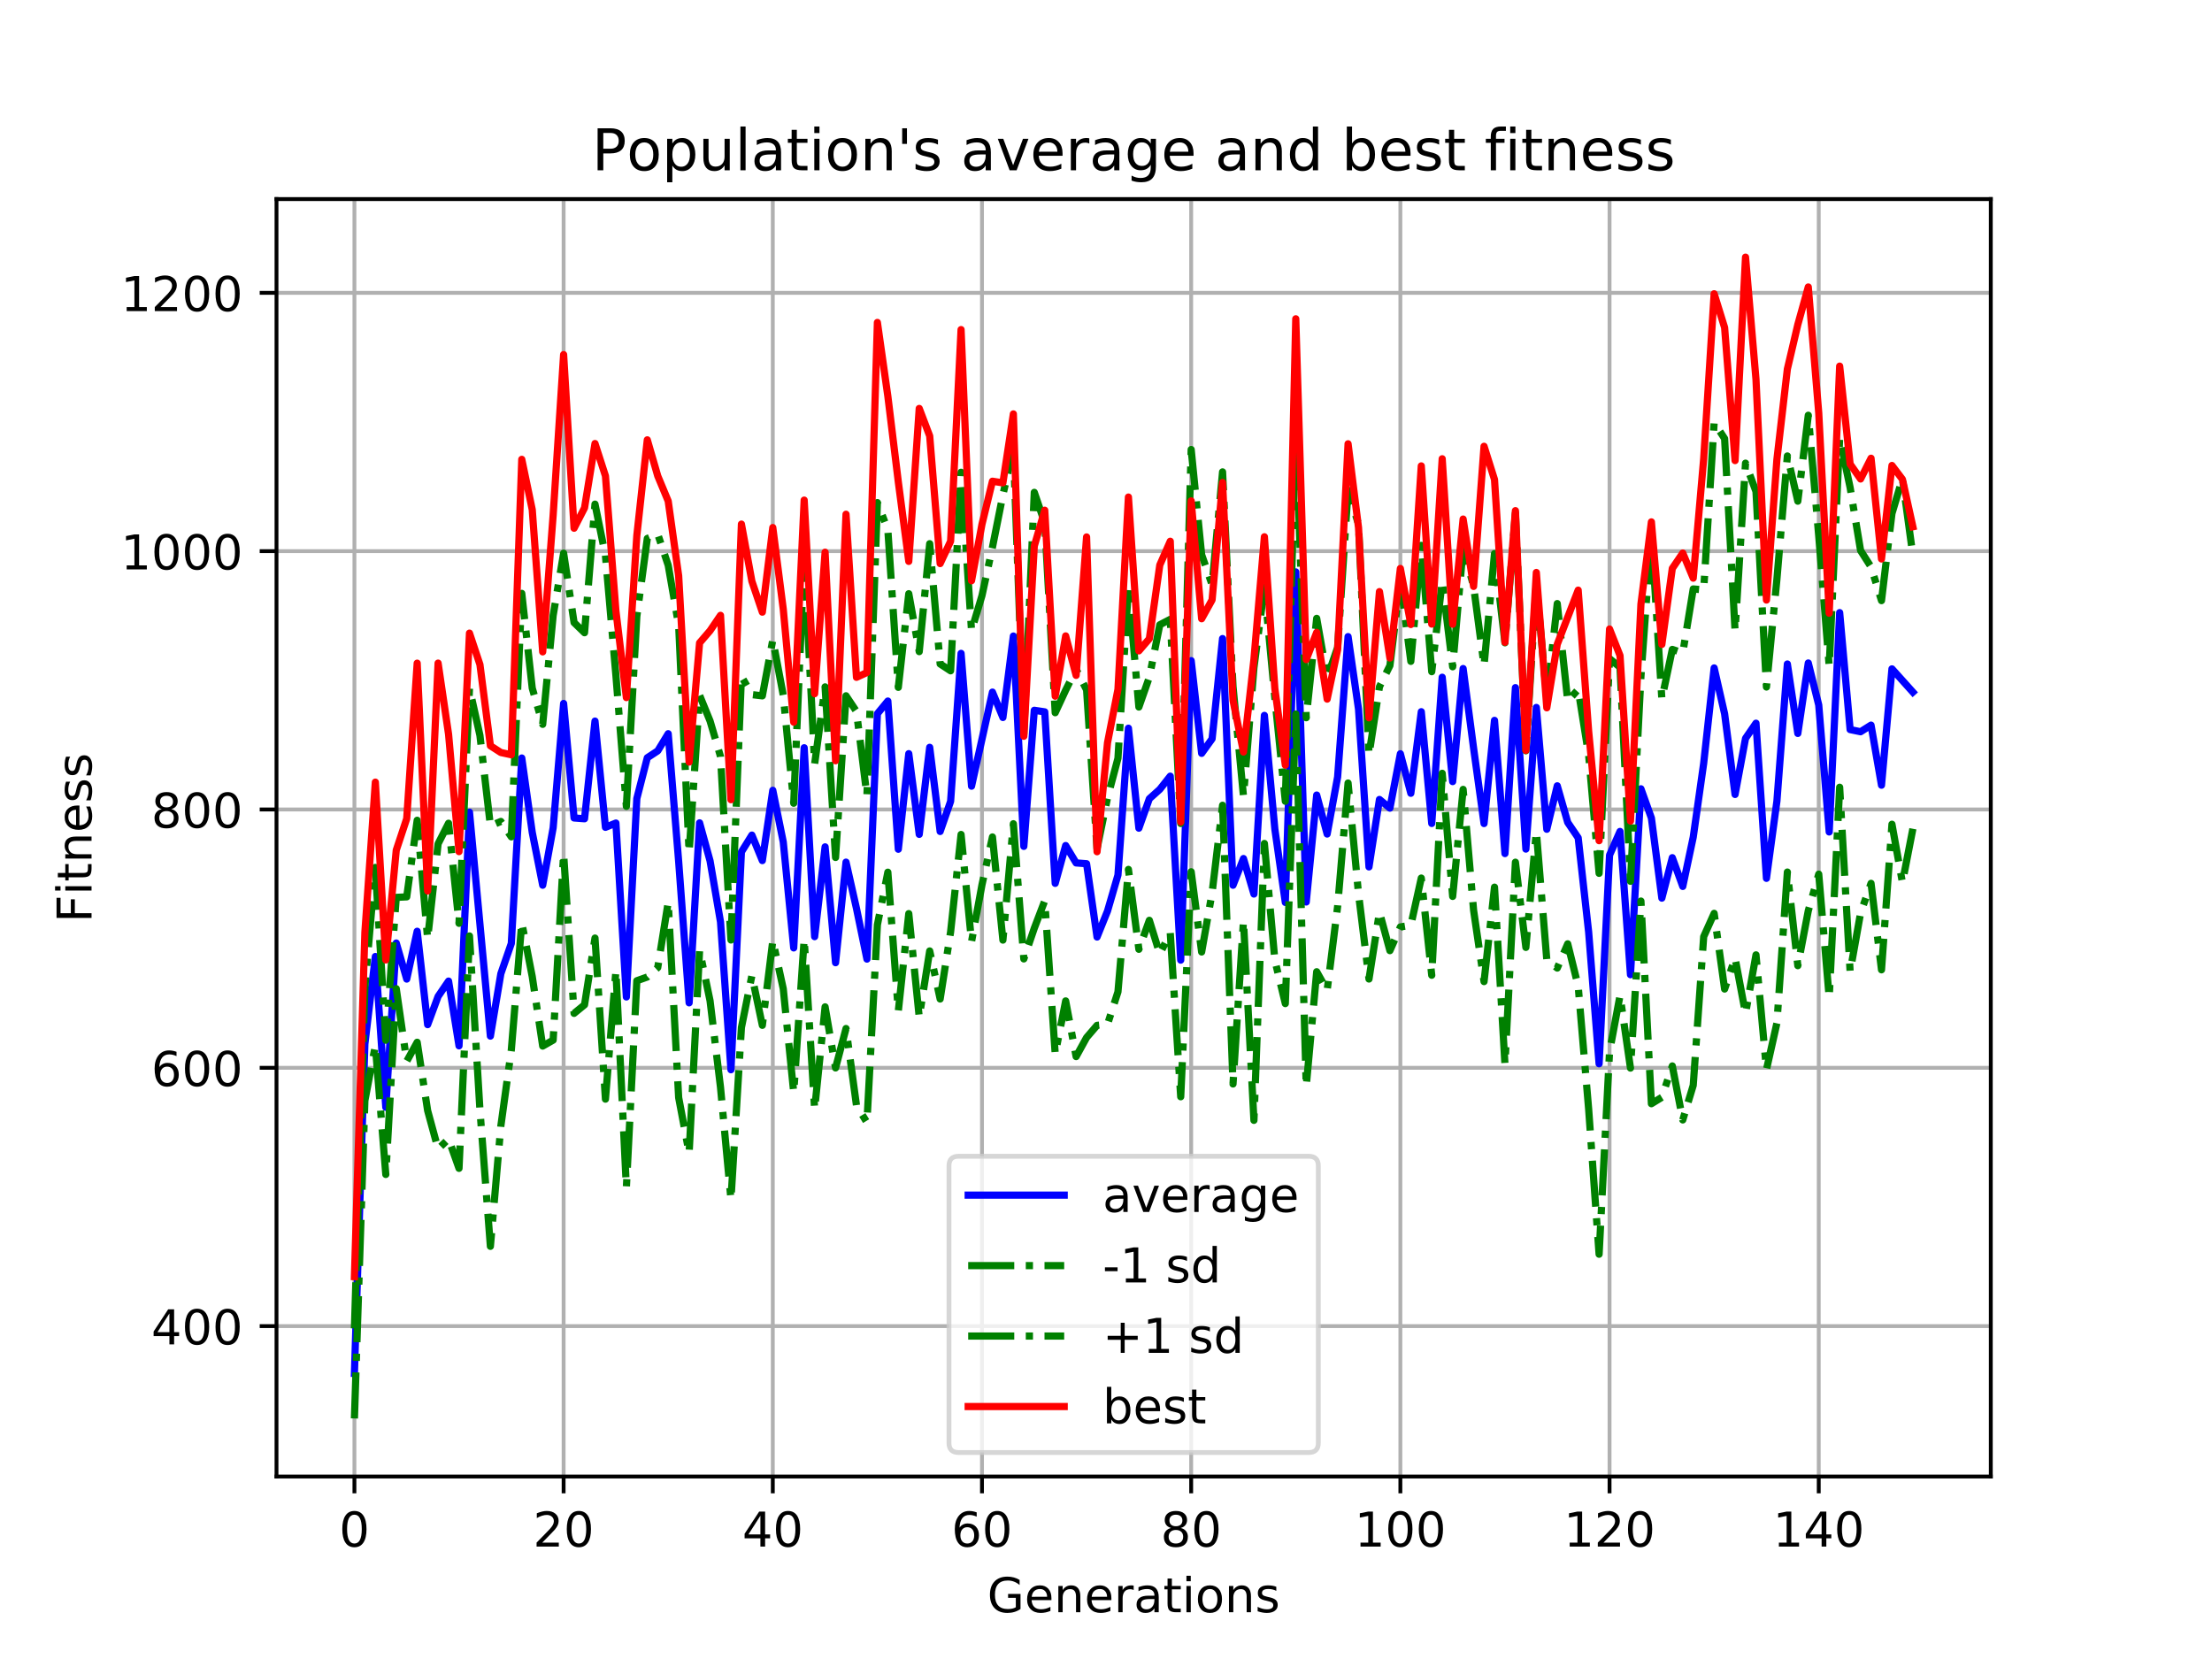 <?xml version="1.0" encoding="utf-8" standalone="no"?>
<!DOCTYPE svg PUBLIC "-//W3C//DTD SVG 1.1//EN"
  "http://www.w3.org/Graphics/SVG/1.1/DTD/svg11.dtd">
<!-- Created with matplotlib (https://matplotlib.org/) -->
<svg height="345.6pt" version="1.1" viewBox="0 0 460.8 345.6" width="460.8pt" xmlns="http://www.w3.org/2000/svg" xmlns:xlink="http://www.w3.org/1999/xlink">
 <defs>
  <style type="text/css">
*{stroke-linecap:butt;stroke-linejoin:round;}
  </style>
 </defs>
 <g id="figure_1">
  <g id="patch_1">
   <path d="M 0 345.6 
L 460.8 345.6 
L 460.8 0 
L 0 0 
z
" style="fill:#ffffff;"/>
  </g>
  <g id="axes_1">
   <g id="patch_2">
    <path d="M 57.6 307.584 
L 414.72 307.584 
L 414.72 41.472 
L 57.6 41.472 
z
" style="fill:#ffffff;"/>
   </g>
   <g id="matplotlib.axis_1">
    <g id="xtick_1">
     <g id="line2d_1">
      <path clip-path="url(#p3b157f370e)" d="M 73.833 307.584 
L 73.833 41.472 
" style="fill:none;stroke:#b0b0b0;stroke-linecap:square;stroke-width:0.8;"/>
     </g>
     <g id="line2d_2">
      <defs>
       <path d="M 0 0 
L 0 3.5 
" id="md8209c0c86" style="stroke:#000000;stroke-width:0.8;"/>
      </defs>
      <g>
       <use style="stroke:#000000;stroke-width:0.8;" x="73.833" xlink:href="#md8209c0c86" y="307.584"/>
      </g>
     </g>
     <g id="text_1">
      <!-- 0 -->
      <defs>
       <path d="M 31.781 66.406 
Q 24.172 66.406 20.328 58.906 
Q 16.5 51.422 16.5 36.375 
Q 16.5 21.391 20.328 13.891 
Q 24.172 6.391 31.781 6.391 
Q 39.453 6.391 43.281 13.891 
Q 47.125 21.391 47.125 36.375 
Q 47.125 51.422 43.281 58.906 
Q 39.453 66.406 31.781 66.406 
z
M 31.781 74.219 
Q 44.047 74.219 50.516 64.516 
Q 56.984 54.828 56.984 36.375 
Q 56.984 17.969 50.516 8.266 
Q 44.047 -1.422 31.781 -1.422 
Q 19.531 -1.422 13.062 8.266 
Q 6.594 17.969 6.594 36.375 
Q 6.594 54.828 13.062 64.516 
Q 19.531 74.219 31.781 74.219 
z
" id="DejaVuSans-48"/>
      </defs>
      <g transform="translate(70.651 322.182)scale(0.1 -0.1)">
       <use xlink:href="#DejaVuSans-48"/>
      </g>
     </g>
    </g>
    <g id="xtick_2">
     <g id="line2d_3">
      <path clip-path="url(#p3b157f370e)" d="M 117.411 307.584 
L 117.411 41.472 
" style="fill:none;stroke:#b0b0b0;stroke-linecap:square;stroke-width:0.8;"/>
     </g>
     <g id="line2d_4">
      <g>
       <use style="stroke:#000000;stroke-width:0.8;" x="117.411" xlink:href="#md8209c0c86" y="307.584"/>
      </g>
     </g>
     <g id="text_2">
      <!-- 20 -->
      <defs>
       <path d="M 19.188 8.297 
L 53.609 8.297 
L 53.609 0 
L 7.328 0 
L 7.328 8.297 
Q 12.938 14.109 22.625 23.891 
Q 32.328 33.688 34.812 36.531 
Q 39.547 41.844 41.422 45.531 
Q 43.312 49.219 43.312 52.781 
Q 43.312 58.594 39.234 62.25 
Q 35.156 65.922 28.609 65.922 
Q 23.969 65.922 18.812 64.312 
Q 13.672 62.703 7.812 59.422 
L 7.812 69.391 
Q 13.766 71.781 18.938 73 
Q 24.125 74.219 28.422 74.219 
Q 39.75 74.219 46.484 68.547 
Q 53.219 62.891 53.219 53.422 
Q 53.219 48.922 51.531 44.891 
Q 49.859 40.875 45.406 35.406 
Q 44.188 33.984 37.641 27.219 
Q 31.109 20.453 19.188 8.297 
z
" id="DejaVuSans-50"/>
      </defs>
      <g transform="translate(111.048 322.182)scale(0.1 -0.1)">
       <use xlink:href="#DejaVuSans-50"/>
       <use x="63.623" xlink:href="#DejaVuSans-48"/>
      </g>
     </g>
    </g>
    <g id="xtick_3">
     <g id="line2d_5">
      <path clip-path="url(#p3b157f370e)" d="M 160.988 307.584 
L 160.988 41.472 
" style="fill:none;stroke:#b0b0b0;stroke-linecap:square;stroke-width:0.8;"/>
     </g>
     <g id="line2d_6">
      <g>
       <use style="stroke:#000000;stroke-width:0.8;" x="160.988" xlink:href="#md8209c0c86" y="307.584"/>
      </g>
     </g>
     <g id="text_3">
      <!-- 40 -->
      <defs>
       <path d="M 37.797 64.312 
L 12.891 25.391 
L 37.797 25.391 
z
M 35.203 72.906 
L 47.609 72.906 
L 47.609 25.391 
L 58.016 25.391 
L 58.016 17.188 
L 47.609 17.188 
L 47.609 0 
L 37.797 0 
L 37.797 17.188 
L 4.891 17.188 
L 4.891 26.703 
z
" id="DejaVuSans-52"/>
      </defs>
      <g transform="translate(154.626 322.182)scale(0.1 -0.1)">
       <use xlink:href="#DejaVuSans-52"/>
       <use x="63.623" xlink:href="#DejaVuSans-48"/>
      </g>
     </g>
    </g>
    <g id="xtick_4">
     <g id="line2d_7">
      <path clip-path="url(#p3b157f370e)" d="M 204.566 307.584 
L 204.566 41.472 
" style="fill:none;stroke:#b0b0b0;stroke-linecap:square;stroke-width:0.8;"/>
     </g>
     <g id="line2d_8">
      <g>
       <use style="stroke:#000000;stroke-width:0.8;" x="204.566" xlink:href="#md8209c0c86" y="307.584"/>
      </g>
     </g>
     <g id="text_4">
      <!-- 60 -->
      <defs>
       <path d="M 33.016 40.375 
Q 26.375 40.375 22.484 35.828 
Q 18.609 31.297 18.609 23.391 
Q 18.609 15.531 22.484 10.953 
Q 26.375 6.391 33.016 6.391 
Q 39.656 6.391 43.531 10.953 
Q 47.406 15.531 47.406 23.391 
Q 47.406 31.297 43.531 35.828 
Q 39.656 40.375 33.016 40.375 
z
M 52.594 71.297 
L 52.594 62.312 
Q 48.875 64.062 45.094 64.984 
Q 41.312 65.922 37.594 65.922 
Q 27.828 65.922 22.672 59.328 
Q 17.531 52.734 16.797 39.406 
Q 19.672 43.656 24.016 45.922 
Q 28.375 48.188 33.594 48.188 
Q 44.578 48.188 50.953 41.516 
Q 57.328 34.859 57.328 23.391 
Q 57.328 12.156 50.688 5.359 
Q 44.047 -1.422 33.016 -1.422 
Q 20.359 -1.422 13.672 8.266 
Q 6.984 17.969 6.984 36.375 
Q 6.984 53.656 15.188 63.938 
Q 23.391 74.219 37.203 74.219 
Q 40.922 74.219 44.703 73.484 
Q 48.484 72.75 52.594 71.297 
z
" id="DejaVuSans-54"/>
      </defs>
      <g transform="translate(198.204 322.182)scale(0.1 -0.1)">
       <use xlink:href="#DejaVuSans-54"/>
       <use x="63.623" xlink:href="#DejaVuSans-48"/>
      </g>
     </g>
    </g>
    <g id="xtick_5">
     <g id="line2d_9">
      <path clip-path="url(#p3b157f370e)" d="M 248.144 307.584 
L 248.144 41.472 
" style="fill:none;stroke:#b0b0b0;stroke-linecap:square;stroke-width:0.8;"/>
     </g>
     <g id="line2d_10">
      <g>
       <use style="stroke:#000000;stroke-width:0.8;" x="248.144" xlink:href="#md8209c0c86" y="307.584"/>
      </g>
     </g>
     <g id="text_5">
      <!-- 80 -->
      <defs>
       <path d="M 31.781 34.625 
Q 24.75 34.625 20.719 30.859 
Q 16.703 27.094 16.703 20.516 
Q 16.703 13.922 20.719 10.156 
Q 24.75 6.391 31.781 6.391 
Q 38.812 6.391 42.859 10.172 
Q 46.922 13.969 46.922 20.516 
Q 46.922 27.094 42.891 30.859 
Q 38.875 34.625 31.781 34.625 
z
M 21.922 38.812 
Q 15.578 40.375 12.031 44.719 
Q 8.5 49.078 8.5 55.328 
Q 8.5 64.062 14.719 69.141 
Q 20.953 74.219 31.781 74.219 
Q 42.672 74.219 48.875 69.141 
Q 55.078 64.062 55.078 55.328 
Q 55.078 49.078 51.531 44.719 
Q 48 40.375 41.703 38.812 
Q 48.828 37.156 52.797 32.312 
Q 56.781 27.484 56.781 20.516 
Q 56.781 9.906 50.312 4.234 
Q 43.844 -1.422 31.781 -1.422 
Q 19.734 -1.422 13.25 4.234 
Q 6.781 9.906 6.781 20.516 
Q 6.781 27.484 10.781 32.312 
Q 14.797 37.156 21.922 38.812 
z
M 18.312 54.391 
Q 18.312 48.734 21.844 45.562 
Q 25.391 42.391 31.781 42.391 
Q 38.141 42.391 41.719 45.562 
Q 45.312 48.734 45.312 54.391 
Q 45.312 60.062 41.719 63.234 
Q 38.141 66.406 31.781 66.406 
Q 25.391 66.406 21.844 63.234 
Q 18.312 60.062 18.312 54.391 
z
" id="DejaVuSans-56"/>
      </defs>
      <g transform="translate(241.781 322.182)scale(0.1 -0.1)">
       <use xlink:href="#DejaVuSans-56"/>
       <use x="63.623" xlink:href="#DejaVuSans-48"/>
      </g>
     </g>
    </g>
    <g id="xtick_6">
     <g id="line2d_11">
      <path clip-path="url(#p3b157f370e)" d="M 291.722 307.584 
L 291.722 41.472 
" style="fill:none;stroke:#b0b0b0;stroke-linecap:square;stroke-width:0.8;"/>
     </g>
     <g id="line2d_12">
      <g>
       <use style="stroke:#000000;stroke-width:0.8;" x="291.722" xlink:href="#md8209c0c86" y="307.584"/>
      </g>
     </g>
     <g id="text_6">
      <!-- 100 -->
      <defs>
       <path d="M 12.406 8.297 
L 28.516 8.297 
L 28.516 63.922 
L 10.984 60.406 
L 10.984 69.391 
L 28.422 72.906 
L 38.281 72.906 
L 38.281 8.297 
L 54.391 8.297 
L 54.391 0 
L 12.406 0 
z
" id="DejaVuSans-49"/>
      </defs>
      <g transform="translate(282.178 322.182)scale(0.1 -0.1)">
       <use xlink:href="#DejaVuSans-49"/>
       <use x="63.623" xlink:href="#DejaVuSans-48"/>
       <use x="127.246" xlink:href="#DejaVuSans-48"/>
      </g>
     </g>
    </g>
    <g id="xtick_7">
     <g id="line2d_13">
      <path clip-path="url(#p3b157f370e)" d="M 335.299 307.584 
L 335.299 41.472 
" style="fill:none;stroke:#b0b0b0;stroke-linecap:square;stroke-width:0.8;"/>
     </g>
     <g id="line2d_14">
      <g>
       <use style="stroke:#000000;stroke-width:0.8;" x="335.299" xlink:href="#md8209c0c86" y="307.584"/>
      </g>
     </g>
     <g id="text_7">
      <!-- 120 -->
      <g transform="translate(325.756 322.182)scale(0.1 -0.1)">
       <use xlink:href="#DejaVuSans-49"/>
       <use x="63.623" xlink:href="#DejaVuSans-50"/>
       <use x="127.246" xlink:href="#DejaVuSans-48"/>
      </g>
     </g>
    </g>
    <g id="xtick_8">
     <g id="line2d_15">
      <path clip-path="url(#p3b157f370e)" d="M 378.877 307.584 
L 378.877 41.472 
" style="fill:none;stroke:#b0b0b0;stroke-linecap:square;stroke-width:0.8;"/>
     </g>
     <g id="line2d_16">
      <g>
       <use style="stroke:#000000;stroke-width:0.8;" x="378.877" xlink:href="#md8209c0c86" y="307.584"/>
      </g>
     </g>
     <g id="text_8">
      <!-- 140 -->
      <g transform="translate(369.334 322.182)scale(0.1 -0.1)">
       <use xlink:href="#DejaVuSans-49"/>
       <use x="63.623" xlink:href="#DejaVuSans-52"/>
       <use x="127.246" xlink:href="#DejaVuSans-48"/>
      </g>
     </g>
    </g>
    <g id="text_9">
     <!-- Generations -->
     <defs>
      <path d="M 59.516 10.406 
L 59.516 29.984 
L 43.406 29.984 
L 43.406 38.094 
L 69.281 38.094 
L 69.281 6.781 
Q 63.578 2.734 56.688 0.656 
Q 49.812 -1.422 42 -1.422 
Q 24.906 -1.422 15.25 8.562 
Q 5.609 18.562 5.609 36.375 
Q 5.609 54.25 15.25 64.234 
Q 24.906 74.219 42 74.219 
Q 49.125 74.219 55.547 72.453 
Q 61.969 70.703 67.391 67.281 
L 67.391 56.781 
Q 61.922 61.422 55.766 63.766 
Q 49.609 66.109 42.828 66.109 
Q 29.438 66.109 22.719 58.641 
Q 16.016 51.172 16.016 36.375 
Q 16.016 21.625 22.719 14.156 
Q 29.438 6.688 42.828 6.688 
Q 48.047 6.688 52.141 7.594 
Q 56.25 8.5 59.516 10.406 
z
" id="DejaVuSans-71"/>
      <path d="M 56.203 29.594 
L 56.203 25.203 
L 14.891 25.203 
Q 15.484 15.922 20.484 11.062 
Q 25.484 6.203 34.422 6.203 
Q 39.594 6.203 44.453 7.469 
Q 49.312 8.734 54.109 11.281 
L 54.109 2.781 
Q 49.266 0.734 44.188 -0.344 
Q 39.109 -1.422 33.891 -1.422 
Q 20.797 -1.422 13.156 6.188 
Q 5.516 13.812 5.516 26.812 
Q 5.516 40.234 12.766 48.109 
Q 20.016 56 32.328 56 
Q 43.359 56 49.781 48.891 
Q 56.203 41.797 56.203 29.594 
z
M 47.219 32.234 
Q 47.125 39.594 43.094 43.984 
Q 39.062 48.391 32.422 48.391 
Q 24.906 48.391 20.391 44.141 
Q 15.875 39.891 15.188 32.172 
z
" id="DejaVuSans-101"/>
      <path d="M 54.891 33.016 
L 54.891 0 
L 45.906 0 
L 45.906 32.719 
Q 45.906 40.484 42.875 44.328 
Q 39.844 48.188 33.797 48.188 
Q 26.516 48.188 22.312 43.547 
Q 18.109 38.922 18.109 30.906 
L 18.109 0 
L 9.078 0 
L 9.078 54.688 
L 18.109 54.688 
L 18.109 46.188 
Q 21.344 51.125 25.703 53.562 
Q 30.078 56 35.797 56 
Q 45.219 56 50.047 50.172 
Q 54.891 44.344 54.891 33.016 
z
" id="DejaVuSans-110"/>
      <path d="M 41.109 46.297 
Q 39.594 47.172 37.812 47.578 
Q 36.031 48 33.891 48 
Q 26.266 48 22.188 43.047 
Q 18.109 38.094 18.109 28.812 
L 18.109 0 
L 9.078 0 
L 9.078 54.688 
L 18.109 54.688 
L 18.109 46.188 
Q 20.953 51.172 25.484 53.578 
Q 30.031 56 36.531 56 
Q 37.453 56 38.578 55.875 
Q 39.703 55.766 41.062 55.516 
z
" id="DejaVuSans-114"/>
      <path d="M 34.281 27.484 
Q 23.391 27.484 19.188 25 
Q 14.984 22.516 14.984 16.5 
Q 14.984 11.719 18.141 8.906 
Q 21.297 6.109 26.703 6.109 
Q 34.188 6.109 38.703 11.406 
Q 43.219 16.703 43.219 25.484 
L 43.219 27.484 
z
M 52.203 31.203 
L 52.203 0 
L 43.219 0 
L 43.219 8.297 
Q 40.141 3.328 35.547 0.953 
Q 30.953 -1.422 24.312 -1.422 
Q 15.922 -1.422 10.953 3.297 
Q 6 8.016 6 15.922 
Q 6 25.141 12.172 29.828 
Q 18.359 34.516 30.609 34.516 
L 43.219 34.516 
L 43.219 35.406 
Q 43.219 41.609 39.141 45 
Q 35.062 48.391 27.688 48.391 
Q 23 48.391 18.547 47.266 
Q 14.109 46.141 10.016 43.891 
L 10.016 52.203 
Q 14.938 54.109 19.578 55.047 
Q 24.219 56 28.609 56 
Q 40.484 56 46.344 49.844 
Q 52.203 43.703 52.203 31.203 
z
" id="DejaVuSans-97"/>
      <path d="M 18.312 70.219 
L 18.312 54.688 
L 36.812 54.688 
L 36.812 47.703 
L 18.312 47.703 
L 18.312 18.016 
Q 18.312 11.328 20.141 9.422 
Q 21.969 7.516 27.594 7.516 
L 36.812 7.516 
L 36.812 0 
L 27.594 0 
Q 17.188 0 13.234 3.875 
Q 9.281 7.766 9.281 18.016 
L 9.281 47.703 
L 2.688 47.703 
L 2.688 54.688 
L 9.281 54.688 
L 9.281 70.219 
z
" id="DejaVuSans-116"/>
      <path d="M 9.422 54.688 
L 18.406 54.688 
L 18.406 0 
L 9.422 0 
z
M 9.422 75.984 
L 18.406 75.984 
L 18.406 64.594 
L 9.422 64.594 
z
" id="DejaVuSans-105"/>
      <path d="M 30.609 48.391 
Q 23.391 48.391 19.188 42.75 
Q 14.984 37.109 14.984 27.297 
Q 14.984 17.484 19.156 11.844 
Q 23.344 6.203 30.609 6.203 
Q 37.797 6.203 41.984 11.859 
Q 46.188 17.531 46.188 27.297 
Q 46.188 37.016 41.984 42.703 
Q 37.797 48.391 30.609 48.391 
z
M 30.609 56 
Q 42.328 56 49.016 48.375 
Q 55.719 40.766 55.719 27.297 
Q 55.719 13.875 49.016 6.219 
Q 42.328 -1.422 30.609 -1.422 
Q 18.844 -1.422 12.172 6.219 
Q 5.516 13.875 5.516 27.297 
Q 5.516 40.766 12.172 48.375 
Q 18.844 56 30.609 56 
z
" id="DejaVuSans-111"/>
      <path d="M 44.281 53.078 
L 44.281 44.578 
Q 40.484 46.531 36.375 47.5 
Q 32.281 48.484 27.875 48.484 
Q 21.188 48.484 17.844 46.438 
Q 14.5 44.391 14.5 40.281 
Q 14.5 37.156 16.891 35.375 
Q 19.281 33.594 26.516 31.984 
L 29.594 31.297 
Q 39.156 29.25 43.188 25.516 
Q 47.219 21.781 47.219 15.094 
Q 47.219 7.469 41.188 3.016 
Q 35.156 -1.422 24.609 -1.422 
Q 20.219 -1.422 15.453 -0.562 
Q 10.688 0.297 5.422 2 
L 5.422 11.281 
Q 10.406 8.688 15.234 7.391 
Q 20.062 6.109 24.812 6.109 
Q 31.156 6.109 34.562 8.281 
Q 37.984 10.453 37.984 14.406 
Q 37.984 18.062 35.516 20.016 
Q 33.062 21.969 24.703 23.781 
L 21.578 24.516 
Q 13.234 26.266 9.516 29.906 
Q 5.812 33.547 5.812 39.891 
Q 5.812 47.609 11.281 51.797 
Q 16.75 56 26.812 56 
Q 31.781 56 36.172 55.266 
Q 40.578 54.547 44.281 53.078 
z
" id="DejaVuSans-115"/>
     </defs>
     <g transform="translate(205.662 335.861)scale(0.1 -0.1)">
      <use xlink:href="#DejaVuSans-71"/>
      <use x="77.49" xlink:href="#DejaVuSans-101"/>
      <use x="139.014" xlink:href="#DejaVuSans-110"/>
      <use x="202.393" xlink:href="#DejaVuSans-101"/>
      <use x="263.916" xlink:href="#DejaVuSans-114"/>
      <use x="305.029" xlink:href="#DejaVuSans-97"/>
      <use x="366.309" xlink:href="#DejaVuSans-116"/>
      <use x="405.518" xlink:href="#DejaVuSans-105"/>
      <use x="433.301" xlink:href="#DejaVuSans-111"/>
      <use x="494.482" xlink:href="#DejaVuSans-110"/>
      <use x="557.861" xlink:href="#DejaVuSans-115"/>
     </g>
    </g>
   </g>
   <g id="matplotlib.axis_2">
    <g id="ytick_1">
     <g id="line2d_17">
      <path clip-path="url(#p3b157f370e)" d="M 57.6 276.253 
L 414.72 276.253 
" style="fill:none;stroke:#b0b0b0;stroke-linecap:square;stroke-width:0.8;"/>
     </g>
     <g id="line2d_18">
      <defs>
       <path d="M 0 0 
L -3.5 0 
" id="mca06cfbfe6" style="stroke:#000000;stroke-width:0.8;"/>
      </defs>
      <g>
       <use style="stroke:#000000;stroke-width:0.8;" x="57.6" xlink:href="#mca06cfbfe6" y="276.253"/>
      </g>
     </g>
     <g id="text_10">
      <!-- 400 -->
      <g transform="translate(31.512 280.052)scale(0.1 -0.1)">
       <use xlink:href="#DejaVuSans-52"/>
       <use x="63.623" xlink:href="#DejaVuSans-48"/>
       <use x="127.246" xlink:href="#DejaVuSans-48"/>
      </g>
     </g>
    </g>
    <g id="ytick_2">
     <g id="line2d_19">
      <path clip-path="url(#p3b157f370e)" d="M 57.6 222.44 
L 414.72 222.44 
" style="fill:none;stroke:#b0b0b0;stroke-linecap:square;stroke-width:0.8;"/>
     </g>
     <g id="line2d_20">
      <g>
       <use style="stroke:#000000;stroke-width:0.8;" x="57.6" xlink:href="#mca06cfbfe6" y="222.44"/>
      </g>
     </g>
     <g id="text_11">
      <!-- 600 -->
      <g transform="translate(31.512 226.239)scale(0.1 -0.1)">
       <use xlink:href="#DejaVuSans-54"/>
       <use x="63.623" xlink:href="#DejaVuSans-48"/>
       <use x="127.246" xlink:href="#DejaVuSans-48"/>
      </g>
     </g>
    </g>
    <g id="ytick_3">
     <g id="line2d_21">
      <path clip-path="url(#p3b157f370e)" d="M 57.6 168.628 
L 414.72 168.628 
" style="fill:none;stroke:#b0b0b0;stroke-linecap:square;stroke-width:0.8;"/>
     </g>
     <g id="line2d_22">
      <g>
       <use style="stroke:#000000;stroke-width:0.8;" x="57.6" xlink:href="#mca06cfbfe6" y="168.628"/>
      </g>
     </g>
     <g id="text_12">
      <!-- 800 -->
      <g transform="translate(31.512 172.427)scale(0.1 -0.1)">
       <use xlink:href="#DejaVuSans-56"/>
       <use x="63.623" xlink:href="#DejaVuSans-48"/>
       <use x="127.246" xlink:href="#DejaVuSans-48"/>
      </g>
     </g>
    </g>
    <g id="ytick_4">
     <g id="line2d_23">
      <path clip-path="url(#p3b157f370e)" d="M 57.6 114.815 
L 414.72 114.815 
" style="fill:none;stroke:#b0b0b0;stroke-linecap:square;stroke-width:0.8;"/>
     </g>
     <g id="line2d_24">
      <g>
       <use style="stroke:#000000;stroke-width:0.8;" x="57.6" xlink:href="#mca06cfbfe6" y="114.815"/>
      </g>
     </g>
     <g id="text_13">
      <!-- 1000 -->
      <g transform="translate(25.15 118.614)scale(0.1 -0.1)">
       <use xlink:href="#DejaVuSans-49"/>
       <use x="63.623" xlink:href="#DejaVuSans-48"/>
       <use x="127.246" xlink:href="#DejaVuSans-48"/>
       <use x="190.869" xlink:href="#DejaVuSans-48"/>
      </g>
     </g>
    </g>
    <g id="ytick_5">
     <g id="line2d_25">
      <path clip-path="url(#p3b157f370e)" d="M 57.6 61.003 
L 414.72 61.003 
" style="fill:none;stroke:#b0b0b0;stroke-linecap:square;stroke-width:0.8;"/>
     </g>
     <g id="line2d_26">
      <g>
       <use style="stroke:#000000;stroke-width:0.8;" x="57.6" xlink:href="#mca06cfbfe6" y="61.003"/>
      </g>
     </g>
     <g id="text_14">
      <!-- 1200 -->
      <g transform="translate(25.15 64.802)scale(0.1 -0.1)">
       <use xlink:href="#DejaVuSans-49"/>
       <use x="63.623" xlink:href="#DejaVuSans-50"/>
       <use x="127.246" xlink:href="#DejaVuSans-48"/>
       <use x="190.869" xlink:href="#DejaVuSans-48"/>
      </g>
     </g>
    </g>
    <g id="text_15">
     <!-- Fitness -->
     <defs>
      <path d="M 9.812 72.906 
L 51.703 72.906 
L 51.703 64.594 
L 19.672 64.594 
L 19.672 43.109 
L 48.578 43.109 
L 48.578 34.812 
L 19.672 34.812 
L 19.672 0 
L 9.812 0 
z
" id="DejaVuSans-70"/>
     </defs>
     <g transform="translate(19.07 192.202)rotate(-90)scale(0.1 -0.1)">
      <use xlink:href="#DejaVuSans-70"/>
      <use x="57.41" xlink:href="#DejaVuSans-105"/>
      <use x="85.193" xlink:href="#DejaVuSans-116"/>
      <use x="124.402" xlink:href="#DejaVuSans-110"/>
      <use x="187.781" xlink:href="#DejaVuSans-101"/>
      <use x="249.305" xlink:href="#DejaVuSans-115"/>
      <use x="301.404" xlink:href="#DejaVuSans-115"/>
     </g>
    </g>
   </g>
   <g id="line2d_27">
    <path clip-path="url(#p3b157f370e)" d="M 73.833 286.109 
L 76.012 217.473 
L 78.191 199.257 
L 80.369 230.68 
L 82.548 196.449 
L 84.727 203.957 
L 86.906 194 
L 89.085 213.452 
L 91.264 207.571 
L 93.443 204.377 
L 95.622 217.866 
L 97.801 169.19 
L 102.158 215.839 
L 104.337 202.837 
L 106.516 196.532 
L 108.695 157.909 
L 110.874 173.396 
L 113.053 184.404 
L 115.232 172.438 
L 117.411 146.544 
L 119.589 170.398 
L 121.768 170.565 
L 123.947 150.217 
L 126.126 172.345 
L 128.305 171.455 
L 130.484 207.686 
L 132.663 166.348 
L 134.842 157.854 
L 137.021 156.42 
L 139.199 152.845 
L 141.378 179.477 
L 143.557 208.907 
L 145.736 171.415 
L 147.915 179.328 
L 150.094 192.044 
L 152.273 222.844 
L 154.452 177.474 
L 156.631 173.966 
L 158.809 179.276 
L 160.988 164.635 
L 163.167 175.4 
L 165.346 197.466 
L 167.525 155.77 
L 169.704 195.12 
L 171.883 176.417 
L 174.062 200.548 
L 176.241 179.602 
L 178.419 189.244 
L 180.598 199.795 
L 182.777 148.679 
L 184.956 146.042 
L 187.135 176.91 
L 189.314 157.002 
L 191.493 173.814 
L 193.672 155.68 
L 195.851 173.212 
L 198.029 166.932 
L 200.208 136.109 
L 202.387 163.774 
L 206.745 144.179 
L 208.924 149.465 
L 211.103 132.502 
L 213.282 176.314 
L 215.461 147.966 
L 217.639 148.292 
L 219.818 184.019 
L 221.997 176.141 
L 224.176 179.762 
L 226.355 179.927 
L 228.534 195.199 
L 230.713 189.788 
L 232.892 182.286 
L 235.071 151.698 
L 237.249 172.524 
L 239.428 166.395 
L 241.607 164.438 
L 243.786 161.688 
L 245.965 200.011 
L 248.144 137.625 
L 250.323 156.936 
L 252.502 153.909 
L 254.681 133.029 
L 256.859 184.409 
L 259.038 178.853 
L 261.217 186.245 
L 263.396 149.03 
L 265.575 172.723 
L 267.754 187.994 
L 269.933 119.136 
L 272.112 187.899 
L 274.291 165.622 
L 276.469 173.742 
L 278.648 161.865 
L 280.827 132.616 
L 283.006 147.729 
L 285.185 180.592 
L 287.364 166.543 
L 289.543 168.348 
L 291.722 157.023 
L 293.901 165.258 
L 296.079 148.263 
L 298.258 171.544 
L 300.437 141.082 
L 302.616 162.821 
L 304.795 139.272 
L 306.974 155.855 
L 309.153 171.561 
L 311.332 150.066 
L 313.511 177.815 
L 315.689 143.247 
L 317.868 176.881 
L 320.047 147.377 
L 322.226 172.749 
L 324.405 163.701 
L 326.584 171.327 
L 328.763 174.53 
L 330.942 194.148 
L 333.121 221.604 
L 335.299 178.135 
L 337.478 173.204 
L 339.657 203.046 
L 341.836 164.321 
L 344.015 170.408 
L 346.194 187.098 
L 348.373 178.671 
L 350.552 184.658 
L 352.731 174.389 
L 354.909 159.001 
L 357.088 139.145 
L 359.267 148.701 
L 361.446 165.499 
L 363.625 153.815 
L 365.804 150.654 
L 367.983 182.972 
L 370.162 166.896 
L 372.341 138.325 
L 374.519 152.786 
L 376.698 138.112 
L 378.877 146.875 
L 381.056 173.31 
L 383.235 127.619 
L 385.414 151.986 
L 387.593 152.434 
L 389.772 151.058 
L 391.951 163.573 
L 394.129 139.337 
L 398.487 144.182 
L 398.487 144.182 
" style="fill:none;stroke:#0000ff;stroke-linecap:square;stroke-width:1.5;"/>
   </g>
   <g id="line2d_28">
    <path clip-path="url(#p3b157f370e)" d="M 73.833 295.488 
L 76.012 229.266 
L 78.191 217.816 
L 80.369 244.662 
L 82.548 205.96 
L 84.727 221.083 
L 86.906 217.121 
L 89.085 231.354 
L 91.264 239.361 
L 93.443 237.259 
L 95.622 243.389 
L 97.801 194.977 
L 99.979 231.22 
L 102.158 259.632 
L 104.337 234.551 
L 106.516 218.731 
L 108.695 192.206 
L 110.874 203.435 
L 113.053 217.914 
L 115.232 216.672 
L 117.411 177.853 
L 119.589 211.103 
L 121.768 209.321 
L 123.947 195.415 
L 126.126 228.971 
L 128.305 202.218 
L 130.484 247.393 
L 132.663 204.307 
L 134.842 203.53 
L 137.021 201.567 
L 139.199 187.934 
L 141.378 228.659 
L 143.557 240.218 
L 145.736 197.987 
L 147.915 208.466 
L 150.094 226.5 
L 152.273 249.871 
L 154.452 214.054 
L 156.631 203.233 
L 158.809 213.593 
L 160.988 195.969 
L 163.167 205.981 
L 165.346 227.604 
L 167.525 195.665 
L 169.704 231.079 
L 171.883 209.746 
L 174.062 222.469 
L 176.241 214.259 
L 178.419 230.276 
L 180.598 233.827 
L 182.777 192.658 
L 184.956 181.695 
L 187.135 210.631 
L 189.314 190.322 
L 191.493 211.882 
L 193.672 198.1 
L 195.851 208.112 
L 198.029 194.124 
L 200.208 173.837 
L 202.387 196.166 
L 204.566 184.308 
L 206.745 174.356 
L 208.924 195.839 
L 211.103 171.603 
L 213.282 199.761 
L 215.461 193.364 
L 217.639 187.649 
L 219.818 219.564 
L 221.997 208.507 
L 224.176 220.101 
L 226.355 216.14 
L 228.534 213.598 
L 230.713 213.387 
L 232.892 206.612 
L 235.071 181.115 
L 237.249 197.758 
L 239.428 191.717 
L 241.607 198.724 
L 243.786 194.353 
L 245.965 228.476 
L 248.144 181.606 
L 250.323 198.316 
L 252.502 185.986 
L 254.681 167.753 
L 256.859 225.811 
L 259.038 191.851 
L 261.217 233.387 
L 263.396 175.71 
L 265.575 200.037 
L 267.754 209.068 
L 269.933 148.737 
L 272.112 226.283 
L 274.291 202.429 
L 276.469 206.315 
L 278.648 188.843 
L 280.827 163.116 
L 283.006 186.221 
L 285.185 203.949 
L 287.364 190.019 
L 289.543 198.036 
L 291.722 193.1 
L 293.901 192.745 
L 296.079 182.919 
L 298.258 203.164 
L 300.437 161.091 
L 302.616 186.739 
L 304.795 164.445 
L 306.974 189.603 
L 309.153 204.483 
L 311.332 184.811 
L 313.511 221.729 
L 315.689 179.615 
L 317.868 197.36 
L 320.047 173.193 
L 322.226 199.944 
L 324.405 201.666 
L 326.584 196.617 
L 328.763 205.435 
L 330.942 231.016 
L 333.121 261.278 
L 335.299 219.062 
L 337.478 207.407 
L 339.657 222.504 
L 341.836 187.706 
L 344.015 229.924 
L 346.194 228.591 
L 348.373 222.056 
L 350.552 233.3 
L 352.731 226.089 
L 354.909 195.12 
L 357.088 190.269 
L 359.267 206.036 
L 361.446 199.564 
L 363.625 211.145 
L 365.804 198.916 
L 367.983 222.827 
L 370.162 213.125 
L 372.341 181.666 
L 374.519 201.165 
L 376.698 189.721 
L 378.877 182.103 
L 381.056 207.848 
L 383.235 163.997 
L 385.414 202.41 
L 387.593 190.182 
L 389.772 184.013 
L 391.951 202.026 
L 394.129 171.704 
L 396.308 183.848 
L 398.487 172.645 
L 398.487 172.645 
" style="fill:none;stroke:#008000;stroke-dasharray:9.6,2.4,1.5,2.4;stroke-dashoffset:0;stroke-width:1.5;"/>
   </g>
   <g id="line2d_29">
    <path clip-path="url(#p3b157f370e)" d="M 73.833 276.73 
L 76.012 205.68 
L 78.191 180.698 
L 80.369 216.698 
L 82.548 186.939 
L 84.727 186.832 
L 86.906 170.879 
L 89.085 195.55 
L 91.264 175.781 
L 93.443 171.494 
L 95.622 192.342 
L 97.801 143.403 
L 99.979 153.208 
L 102.158 172.046 
L 104.337 171.123 
L 106.516 174.333 
L 108.695 123.612 
L 110.874 143.357 
L 113.053 150.894 
L 115.232 128.203 
L 117.411 115.236 
L 119.589 129.694 
L 121.768 131.809 
L 123.947 105.02 
L 126.126 115.718 
L 128.305 140.692 
L 130.484 167.979 
L 132.663 128.388 
L 134.842 112.178 
L 137.021 111.273 
L 139.199 117.755 
L 141.378 130.294 
L 143.557 177.597 
L 145.736 144.844 
L 147.915 150.189 
L 150.094 157.588 
L 152.273 195.817 
L 154.452 140.894 
L 156.631 144.7 
L 158.809 144.959 
L 160.988 133.3 
L 163.167 144.818 
L 165.346 167.327 
L 167.525 115.875 
L 169.704 159.161 
L 171.883 143.088 
L 174.062 178.628 
L 176.241 144.945 
L 178.419 148.212 
L 180.598 165.763 
L 182.777 104.7 
L 184.956 110.389 
L 187.135 143.188 
L 189.314 123.681 
L 191.493 135.747 
L 193.672 113.261 
L 195.851 138.311 
L 198.029 139.741 
L 200.208 98.382 
L 202.387 131.381 
L 204.566 124.066 
L 206.745 114.003 
L 208.924 103.091 
L 211.103 93.4 
L 213.282 152.867 
L 215.461 102.568 
L 217.639 108.935 
L 219.818 148.473 
L 221.997 143.775 
L 224.176 139.424 
L 226.355 143.715 
L 228.534 176.8 
L 230.713 166.189 
L 232.892 157.961 
L 235.071 122.282 
L 237.249 147.29 
L 239.428 141.073 
L 241.607 130.153 
L 243.786 129.022 
L 245.965 171.546 
L 248.144 93.644 
L 250.323 115.557 
L 252.502 121.832 
L 254.681 98.304 
L 256.859 143.007 
L 259.038 165.856 
L 261.217 139.103 
L 263.396 122.35 
L 265.575 145.408 
L 267.754 166.919 
L 269.933 89.535 
L 272.112 149.516 
L 274.291 128.816 
L 276.469 141.17 
L 278.648 134.888 
L 280.827 102.116 
L 283.006 109.237 
L 285.185 157.234 
L 287.364 143.068 
L 289.543 138.659 
L 291.722 120.947 
L 293.901 137.772 
L 296.079 113.607 
L 298.258 139.925 
L 300.437 121.073 
L 302.616 138.902 
L 304.795 114.098 
L 306.974 122.107 
L 309.153 138.64 
L 311.332 115.321 
L 313.511 133.902 
L 315.689 106.879 
L 317.868 156.402 
L 320.047 121.561 
L 322.226 145.553 
L 324.405 125.736 
L 326.584 146.037 
L 328.763 143.625 
L 330.942 157.279 
L 333.121 181.931 
L 335.299 137.208 
L 337.478 139.001 
L 339.657 183.589 
L 341.836 140.935 
L 344.015 110.892 
L 346.194 145.604 
L 348.373 135.285 
L 350.552 136.016 
L 352.731 122.689 
L 354.909 122.881 
L 357.088 88.021 
L 359.267 91.366 
L 361.446 131.433 
L 363.625 96.485 
L 365.804 102.392 
L 367.983 143.116 
L 370.162 120.666 
L 372.341 94.984 
L 374.519 104.407 
L 376.698 86.504 
L 378.877 111.648 
L 381.056 138.772 
L 383.235 91.241 
L 385.414 101.562 
L 387.593 114.686 
L 389.772 118.103 
L 391.951 125.121 
L 394.129 106.97 
L 396.308 99.694 
L 398.487 115.719 
L 398.487 115.719 
" style="fill:none;stroke:#008000;stroke-dasharray:9.6,2.4,1.5,2.4;stroke-dashoffset:0;stroke-width:1.5;"/>
   </g>
   <g id="line2d_30">
    <path clip-path="url(#p3b157f370e)" d="M 73.833 265.948 
L 76.012 194.249 
L 78.191 162.936 
L 80.369 199.974 
L 82.548 177.104 
L 84.727 170.534 
L 86.906 138.15 
L 89.085 185.604 
L 91.264 138.139 
L 93.443 152.947 
L 95.622 177.407 
L 97.801 131.893 
L 99.979 138.443 
L 102.158 155.356 
L 104.337 156.763 
L 106.516 157.232 
L 108.695 95.691 
L 110.874 106.173 
L 113.053 135.794 
L 115.232 107.297 
L 117.411 73.866 
L 119.589 110.038 
L 121.768 105.8 
L 123.947 92.396 
L 126.126 99.151 
L 128.305 127.253 
L 130.484 145.318 
L 132.663 111.56 
L 134.842 91.627 
L 137.021 99.151 
L 139.199 104.385 
L 141.378 119.956 
L 143.557 158.752 
L 145.736 133.922 
L 147.915 131.387 
L 150.094 128.188 
L 152.273 166.591 
L 154.452 109.18 
L 156.631 121.082 
L 158.809 127.522 
L 160.988 109.897 
L 163.167 126.892 
L 165.346 150.44 
L 167.525 104.181 
L 169.704 144.516 
L 171.883 115.035 
L 174.062 158.478 
L 176.241 107.126 
L 178.419 141.099 
L 180.598 140.105 
L 182.777 67.169 
L 184.956 82.544 
L 187.135 100.393 
L 189.314 116.946 
L 191.493 85.087 
L 193.672 90.822 
L 195.851 117.403 
L 198.029 112.752 
L 200.208 68.661 
L 202.387 120.974 
L 204.566 109.204 
L 206.745 100.247 
L 208.924 100.588 
L 211.103 86.228 
L 213.282 153.38 
L 215.461 113.744 
L 217.639 106.29 
L 219.818 145.033 
L 221.997 132.474 
L 224.176 140.691 
L 226.355 111.856 
L 228.534 177.428 
L 230.713 154.728 
L 232.892 143.598 
L 235.071 103.548 
L 237.249 135.59 
L 239.428 133.06 
L 241.607 117.707 
L 243.786 112.751 
L 245.965 171.24 
L 248.144 104.349 
L 250.323 128.895 
L 252.502 124.968 
L 254.681 100.511 
L 256.859 145.89 
L 259.038 156.657 
L 261.217 137.341 
L 263.396 111.82 
L 265.575 143.468 
L 267.754 159.397 
L 269.933 66.412 
L 272.112 137.405 
L 274.291 131.739 
L 276.469 145.635 
L 278.648 135.352 
L 280.827 92.452 
L 283.006 109.945 
L 285.185 149.531 
L 287.364 123.243 
L 289.543 137.08 
L 291.722 118.423 
L 293.901 130.097 
L 296.079 97.057 
L 298.258 130.012 
L 300.437 95.57 
L 302.616 130.037 
L 304.795 108.131 
L 306.974 122.159 
L 309.153 92.972 
L 311.332 99.9 
L 313.511 133.8 
L 315.689 106.378 
L 317.868 156.316 
L 320.047 119.257 
L 322.226 147.451 
L 324.405 134.215 
L 328.763 122.937 
L 330.942 152.306 
L 333.121 175.129 
L 335.299 131.036 
L 337.478 136.565 
L 339.657 171.048 
L 341.836 125.844 
L 344.015 108.72 
L 346.194 134.244 
L 348.373 118.413 
L 350.552 115.208 
L 352.731 120.441 
L 354.909 95.55 
L 357.088 61.202 
L 359.267 68.24 
L 361.446 95.947 
L 363.625 53.568 
L 365.804 79.042 
L 367.983 125.003 
L 370.162 95.712 
L 372.341 76.881 
L 374.519 67.61 
L 376.698 59.784 
L 378.877 86.02 
L 381.056 127.743 
L 383.235 76.272 
L 385.414 96.678 
L 387.593 99.782 
L 389.772 95.461 
L 391.951 116.442 
L 394.129 96.967 
L 396.308 99.847 
L 398.487 109.736 
L 398.487 109.736 
" style="fill:none;stroke:#ff0000;stroke-linecap:square;stroke-width:1.5;"/>
   </g>
   <g id="patch_3">
    <path d="M 57.6 307.584 
L 57.6 41.472 
" style="fill:none;stroke:#000000;stroke-linecap:square;stroke-linejoin:miter;stroke-width:0.8;"/>
   </g>
   <g id="patch_4">
    <path d="M 414.72 307.584 
L 414.72 41.472 
" style="fill:none;stroke:#000000;stroke-linecap:square;stroke-linejoin:miter;stroke-width:0.8;"/>
   </g>
   <g id="patch_5">
    <path d="M 57.6 307.584 
L 414.72 307.584 
" style="fill:none;stroke:#000000;stroke-linecap:square;stroke-linejoin:miter;stroke-width:0.8;"/>
   </g>
   <g id="patch_6">
    <path d="M 57.6 41.472 
L 414.72 41.472 
" style="fill:none;stroke:#000000;stroke-linecap:square;stroke-linejoin:miter;stroke-width:0.8;"/>
   </g>
   <g id="text_16">
    <!-- Population's average and best fitness -->
    <defs>
     <path d="M 19.672 64.797 
L 19.672 37.406 
L 32.078 37.406 
Q 38.969 37.406 42.719 40.969 
Q 46.484 44.531 46.484 51.125 
Q 46.484 57.672 42.719 61.234 
Q 38.969 64.797 32.078 64.797 
z
M 9.812 72.906 
L 32.078 72.906 
Q 44.344 72.906 50.609 67.359 
Q 56.891 61.812 56.891 51.125 
Q 56.891 40.328 50.609 34.812 
Q 44.344 29.297 32.078 29.297 
L 19.672 29.297 
L 19.672 0 
L 9.812 0 
z
" id="DejaVuSans-80"/>
     <path d="M 18.109 8.203 
L 18.109 -20.797 
L 9.078 -20.797 
L 9.078 54.688 
L 18.109 54.688 
L 18.109 46.391 
Q 20.953 51.266 25.266 53.625 
Q 29.594 56 35.594 56 
Q 45.562 56 51.781 48.094 
Q 58.016 40.188 58.016 27.297 
Q 58.016 14.406 51.781 6.484 
Q 45.562 -1.422 35.594 -1.422 
Q 29.594 -1.422 25.266 0.953 
Q 20.953 3.328 18.109 8.203 
z
M 48.688 27.297 
Q 48.688 37.203 44.609 42.844 
Q 40.531 48.484 33.406 48.484 
Q 26.266 48.484 22.188 42.844 
Q 18.109 37.203 18.109 27.297 
Q 18.109 17.391 22.188 11.75 
Q 26.266 6.109 33.406 6.109 
Q 40.531 6.109 44.609 11.75 
Q 48.688 17.391 48.688 27.297 
z
" id="DejaVuSans-112"/>
     <path d="M 8.5 21.578 
L 8.5 54.688 
L 17.484 54.688 
L 17.484 21.922 
Q 17.484 14.156 20.5 10.266 
Q 23.531 6.391 29.594 6.391 
Q 36.859 6.391 41.078 11.031 
Q 45.312 15.672 45.312 23.688 
L 45.312 54.688 
L 54.297 54.688 
L 54.297 0 
L 45.312 0 
L 45.312 8.406 
Q 42.047 3.422 37.719 1 
Q 33.406 -1.422 27.688 -1.422 
Q 18.266 -1.422 13.375 4.438 
Q 8.5 10.297 8.5 21.578 
z
M 31.109 56 
z
" id="DejaVuSans-117"/>
     <path d="M 9.422 75.984 
L 18.406 75.984 
L 18.406 0 
L 9.422 0 
z
" id="DejaVuSans-108"/>
     <path d="M 17.922 72.906 
L 17.922 45.797 
L 9.625 45.797 
L 9.625 72.906 
z
" id="DejaVuSans-39"/>
     <path id="DejaVuSans-32"/>
     <path d="M 2.984 54.688 
L 12.5 54.688 
L 29.594 8.797 
L 46.688 54.688 
L 56.203 54.688 
L 35.688 0 
L 23.484 0 
z
" id="DejaVuSans-118"/>
     <path d="M 45.406 27.984 
Q 45.406 37.75 41.375 43.109 
Q 37.359 48.484 30.078 48.484 
Q 22.859 48.484 18.828 43.109 
Q 14.797 37.75 14.797 27.984 
Q 14.797 18.266 18.828 12.891 
Q 22.859 7.516 30.078 7.516 
Q 37.359 7.516 41.375 12.891 
Q 45.406 18.266 45.406 27.984 
z
M 54.391 6.781 
Q 54.391 -7.172 48.188 -13.984 
Q 42 -20.797 29.203 -20.797 
Q 24.469 -20.797 20.266 -20.094 
Q 16.062 -19.391 12.109 -17.922 
L 12.109 -9.188 
Q 16.062 -11.328 19.922 -12.344 
Q 23.781 -13.375 27.781 -13.375 
Q 36.625 -13.375 41.016 -8.766 
Q 45.406 -4.156 45.406 5.172 
L 45.406 9.625 
Q 42.625 4.781 38.281 2.391 
Q 33.938 0 27.875 0 
Q 17.828 0 11.672 7.656 
Q 5.516 15.328 5.516 27.984 
Q 5.516 40.672 11.672 48.328 
Q 17.828 56 27.875 56 
Q 33.938 56 38.281 53.609 
Q 42.625 51.219 45.406 46.391 
L 45.406 54.688 
L 54.391 54.688 
z
" id="DejaVuSans-103"/>
     <path d="M 45.406 46.391 
L 45.406 75.984 
L 54.391 75.984 
L 54.391 0 
L 45.406 0 
L 45.406 8.203 
Q 42.578 3.328 38.25 0.953 
Q 33.938 -1.422 27.875 -1.422 
Q 17.969 -1.422 11.734 6.484 
Q 5.516 14.406 5.516 27.297 
Q 5.516 40.188 11.734 48.094 
Q 17.969 56 27.875 56 
Q 33.938 56 38.25 53.625 
Q 42.578 51.266 45.406 46.391 
z
M 14.797 27.297 
Q 14.797 17.391 18.875 11.75 
Q 22.953 6.109 30.078 6.109 
Q 37.203 6.109 41.297 11.75 
Q 45.406 17.391 45.406 27.297 
Q 45.406 37.203 41.297 42.844 
Q 37.203 48.484 30.078 48.484 
Q 22.953 48.484 18.875 42.844 
Q 14.797 37.203 14.797 27.297 
z
" id="DejaVuSans-100"/>
     <path d="M 48.688 27.297 
Q 48.688 37.203 44.609 42.844 
Q 40.531 48.484 33.406 48.484 
Q 26.266 48.484 22.188 42.844 
Q 18.109 37.203 18.109 27.297 
Q 18.109 17.391 22.188 11.75 
Q 26.266 6.109 33.406 6.109 
Q 40.531 6.109 44.609 11.75 
Q 48.688 17.391 48.688 27.297 
z
M 18.109 46.391 
Q 20.953 51.266 25.266 53.625 
Q 29.594 56 35.594 56 
Q 45.562 56 51.781 48.094 
Q 58.016 40.188 58.016 27.297 
Q 58.016 14.406 51.781 6.484 
Q 45.562 -1.422 35.594 -1.422 
Q 29.594 -1.422 25.266 0.953 
Q 20.953 3.328 18.109 8.203 
L 18.109 0 
L 9.078 0 
L 9.078 75.984 
L 18.109 75.984 
z
" id="DejaVuSans-98"/>
     <path d="M 37.109 75.984 
L 37.109 68.5 
L 28.516 68.5 
Q 23.688 68.5 21.797 66.547 
Q 19.922 64.594 19.922 59.516 
L 19.922 54.688 
L 34.719 54.688 
L 34.719 47.703 
L 19.922 47.703 
L 19.922 0 
L 10.891 0 
L 10.891 47.703 
L 2.297 47.703 
L 2.297 54.688 
L 10.891 54.688 
L 10.891 58.5 
Q 10.891 67.625 15.141 71.797 
Q 19.391 75.984 28.609 75.984 
z
" id="DejaVuSans-102"/>
    </defs>
    <g transform="translate(123.315 35.472)scale(0.12 -0.12)">
     <use xlink:href="#DejaVuSans-80"/>
     <use x="60.256" xlink:href="#DejaVuSans-111"/>
     <use x="121.438" xlink:href="#DejaVuSans-112"/>
     <use x="184.914" xlink:href="#DejaVuSans-117"/>
     <use x="248.293" xlink:href="#DejaVuSans-108"/>
     <use x="276.076" xlink:href="#DejaVuSans-97"/>
     <use x="337.355" xlink:href="#DejaVuSans-116"/>
     <use x="376.564" xlink:href="#DejaVuSans-105"/>
     <use x="404.348" xlink:href="#DejaVuSans-111"/>
     <use x="465.529" xlink:href="#DejaVuSans-110"/>
     <use x="528.908" xlink:href="#DejaVuSans-39"/>
     <use x="556.398" xlink:href="#DejaVuSans-115"/>
     <use x="608.498" xlink:href="#DejaVuSans-32"/>
     <use x="640.285" xlink:href="#DejaVuSans-97"/>
     <use x="701.564" xlink:href="#DejaVuSans-118"/>
     <use x="760.744" xlink:href="#DejaVuSans-101"/>
     <use x="822.268" xlink:href="#DejaVuSans-114"/>
     <use x="863.381" xlink:href="#DejaVuSans-97"/>
     <use x="924.66" xlink:href="#DejaVuSans-103"/>
     <use x="988.137" xlink:href="#DejaVuSans-101"/>
     <use x="1049.66" xlink:href="#DejaVuSans-32"/>
     <use x="1081.447" xlink:href="#DejaVuSans-97"/>
     <use x="1142.727" xlink:href="#DejaVuSans-110"/>
     <use x="1206.105" xlink:href="#DejaVuSans-100"/>
     <use x="1269.582" xlink:href="#DejaVuSans-32"/>
     <use x="1301.369" xlink:href="#DejaVuSans-98"/>
     <use x="1364.846" xlink:href="#DejaVuSans-101"/>
     <use x="1426.369" xlink:href="#DejaVuSans-115"/>
     <use x="1478.469" xlink:href="#DejaVuSans-116"/>
     <use x="1517.678" xlink:href="#DejaVuSans-32"/>
     <use x="1549.465" xlink:href="#DejaVuSans-102"/>
     <use x="1584.67" xlink:href="#DejaVuSans-105"/>
     <use x="1612.453" xlink:href="#DejaVuSans-116"/>
     <use x="1651.662" xlink:href="#DejaVuSans-110"/>
     <use x="1715.041" xlink:href="#DejaVuSans-101"/>
     <use x="1776.564" xlink:href="#DejaVuSans-115"/>
     <use x="1828.664" xlink:href="#DejaVuSans-115"/>
    </g>
   </g>
   <g id="legend_1">
    <g id="patch_7">
     <path d="M 199.69 302.584 
L 272.63 302.584 
Q 274.63 302.584 274.63 300.584 
L 274.63 242.871 
Q 274.63 240.871 272.63 240.871 
L 199.69 240.871 
Q 197.69 240.871 197.69 242.871 
L 197.69 300.584 
Q 197.69 302.584 199.69 302.584 
z
" style="fill:#ffffff;opacity:0.8;stroke:#cccccc;stroke-linejoin:miter;"/>
    </g>
    <g id="line2d_31">
     <path d="M 201.69 248.97 
L 221.69 248.97 
" style="fill:none;stroke:#0000ff;stroke-linecap:square;stroke-width:1.5;"/>
    </g>
    <g id="line2d_32"/>
    <g id="text_17">
     <!-- average -->
     <g transform="translate(229.69 252.47)scale(0.1 -0.1)">
      <use xlink:href="#DejaVuSans-97"/>
      <use x="61.279" xlink:href="#DejaVuSans-118"/>
      <use x="120.459" xlink:href="#DejaVuSans-101"/>
      <use x="181.982" xlink:href="#DejaVuSans-114"/>
      <use x="223.096" xlink:href="#DejaVuSans-97"/>
      <use x="284.375" xlink:href="#DejaVuSans-103"/>
      <use x="347.852" xlink:href="#DejaVuSans-101"/>
     </g>
    </g>
    <g id="line2d_33">
     <path d="M 201.69 263.648 
L 221.69 263.648 
" style="fill:none;stroke:#008000;stroke-dasharray:9.6,2.4,1.5,2.4;stroke-dashoffset:0;stroke-width:1.5;"/>
    </g>
    <g id="line2d_34"/>
    <g id="text_18">
     <!-- -1 sd -->
     <defs>
      <path d="M 4.891 31.391 
L 31.203 31.391 
L 31.203 23.391 
L 4.891 23.391 
z
" id="DejaVuSans-45"/>
     </defs>
     <g transform="translate(229.69 267.148)scale(0.1 -0.1)">
      <use xlink:href="#DejaVuSans-45"/>
      <use x="36.084" xlink:href="#DejaVuSans-49"/>
      <use x="99.707" xlink:href="#DejaVuSans-32"/>
      <use x="131.494" xlink:href="#DejaVuSans-115"/>
      <use x="183.594" xlink:href="#DejaVuSans-100"/>
     </g>
    </g>
    <g id="line2d_35">
     <path d="M 201.69 278.326 
L 221.69 278.326 
" style="fill:none;stroke:#008000;stroke-dasharray:9.6,2.4,1.5,2.4;stroke-dashoffset:0;stroke-width:1.5;"/>
    </g>
    <g id="line2d_36"/>
    <g id="text_19">
     <!-- +1 sd -->
     <defs>
      <path d="M 46 62.703 
L 46 35.5 
L 73.188 35.5 
L 73.188 27.203 
L 46 27.203 
L 46 0 
L 37.797 0 
L 37.797 27.203 
L 10.594 27.203 
L 10.594 35.5 
L 37.797 35.5 
L 37.797 62.703 
z
" id="DejaVuSans-43"/>
     </defs>
     <g transform="translate(229.69 281.826)scale(0.1 -0.1)">
      <use xlink:href="#DejaVuSans-43"/>
      <use x="83.789" xlink:href="#DejaVuSans-49"/>
      <use x="147.412" xlink:href="#DejaVuSans-32"/>
      <use x="179.199" xlink:href="#DejaVuSans-115"/>
      <use x="231.299" xlink:href="#DejaVuSans-100"/>
     </g>
    </g>
    <g id="line2d_37">
     <path d="M 201.69 293.004 
L 221.69 293.004 
" style="fill:none;stroke:#ff0000;stroke-linecap:square;stroke-width:1.5;"/>
    </g>
    <g id="line2d_38"/>
    <g id="text_20">
     <!-- best -->
     <g transform="translate(229.69 296.504)scale(0.1 -0.1)">
      <use xlink:href="#DejaVuSans-98"/>
      <use x="63.477" xlink:href="#DejaVuSans-101"/>
      <use x="125" xlink:href="#DejaVuSans-115"/>
      <use x="177.1" xlink:href="#DejaVuSans-116"/>
     </g>
    </g>
   </g>
  </g>
 </g>
 <defs>
  <clipPath id="p3b157f370e">
   <rect height="266.112" width="357.12" x="57.6" y="41.472"/>
  </clipPath>
 </defs>
</svg>

